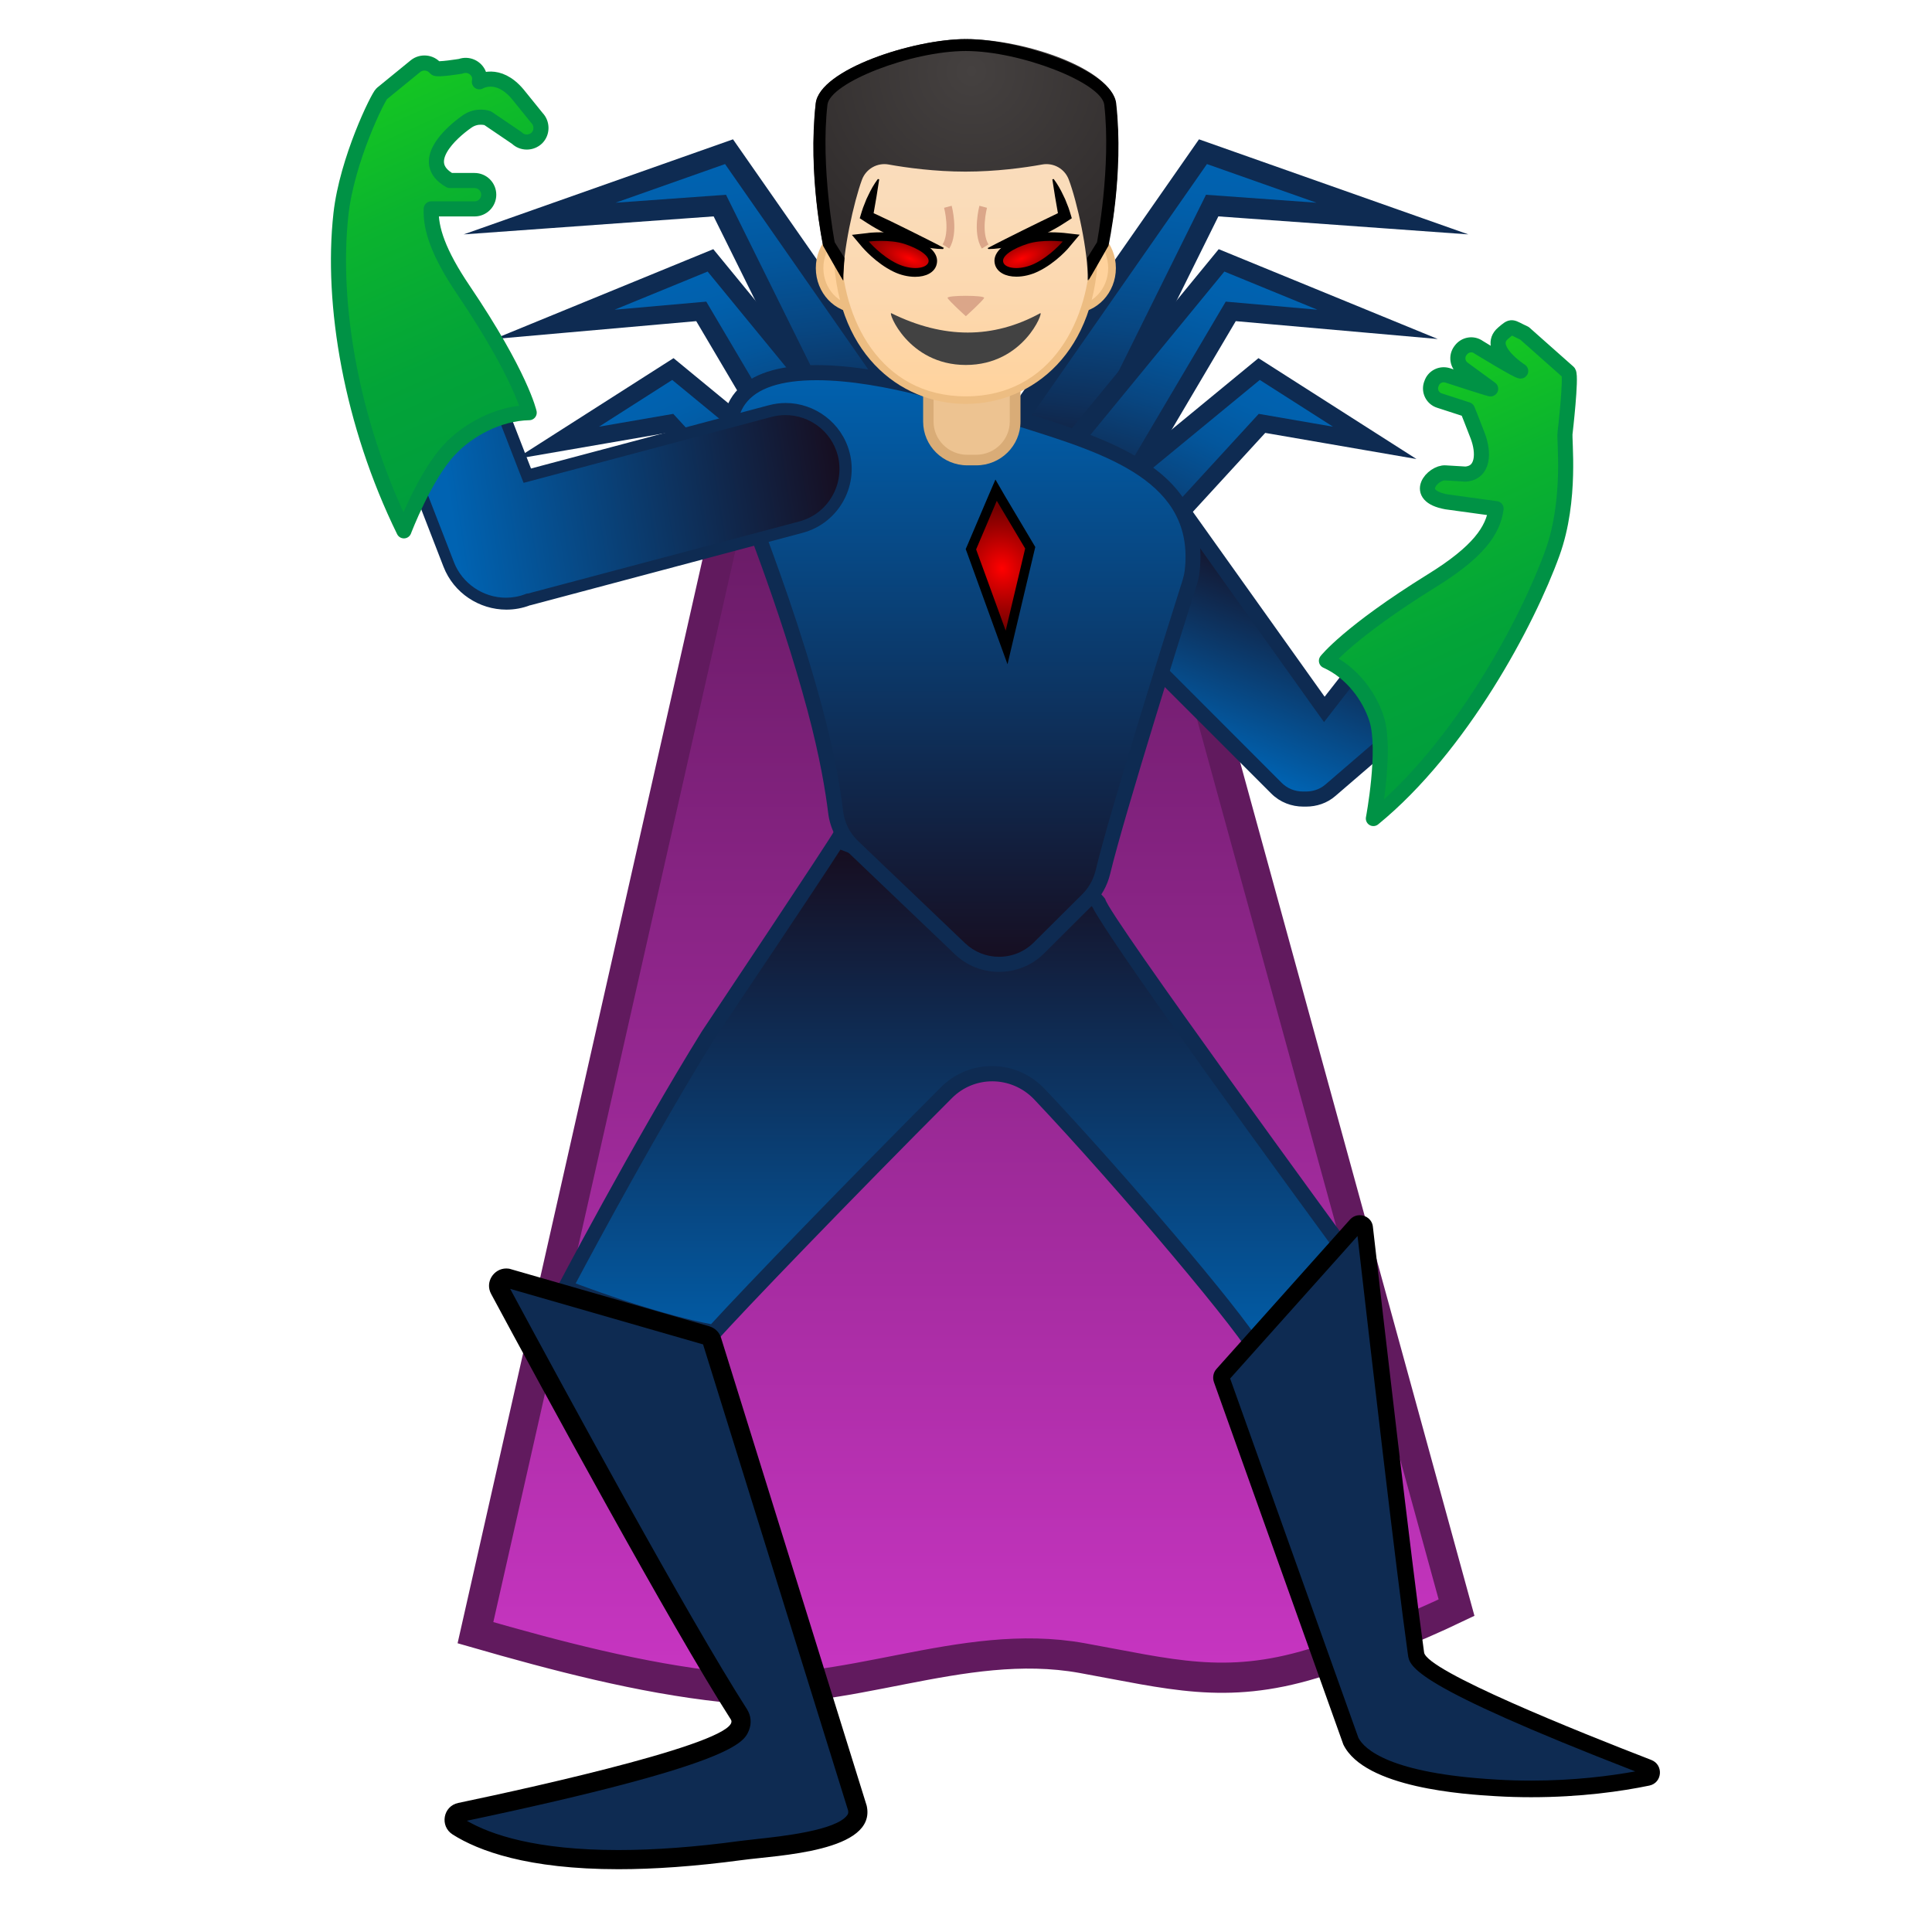 <svg enable-background="new 0 0 128 128" viewBox="0 0 128 128" xmlns="http://www.w3.org/2000/svg" xmlns:xlink="http://www.w3.org/1999/xlink"><linearGradient id="a" gradientUnits="userSpaceOnUse" x1="64" x2="64" y1="34.33" y2="110.86"><stop offset="0" stop-color="#691b66"/><stop offset="1" stop-color="#c735c1"/></linearGradient><linearGradient id="b"><stop offset=".003" stop-color="#0063b2"/><stop offset=".136" stop-color="#0160ac"/><stop offset=".311" stop-color="#03569c"/><stop offset=".508" stop-color="#084681"/><stop offset=".722" stop-color="#0e305b"/><stop offset=".948" stop-color="#15142b"/><stop offset="1" stop-color="#170d1f"/></linearGradient><linearGradient id="c" gradientTransform="matrix(1.065 -.128 .129 1.075 -14.88 -4.19)" gradientUnits="userSpaceOnUse" x1="56.97" x2="56.97" xlink:href="#b" y1="20.11" y2="42.31"/><linearGradient id="d" gradientTransform="matrix(.992 -.279 .289 1.031 -24.26 .87)" gradientUnits="userSpaceOnUse" x1="61.39" x2="61.39" xlink:href="#b" y1="32.83" y2="51.69"/><linearGradient id="e" gradientTransform="matrix(.909 -.417 .417 .909 -30.48 16.41)" gradientUnits="userSpaceOnUse" x1="64.88" x2="64.88" xlink:href="#b" y1="38.68" y2="56.74"/><linearGradient id="f" gradientTransform="matrix(-1.065 -.128 -.129 1.075 180.23 -4.19)" gradientUnits="userSpaceOnUse" x1="91.53" x2="91.53" xlink:href="#b" y1="24.22" y2="46.43"/><linearGradient id="g" gradientTransform="matrix(-.992 -.279 -.289 1.031 189.6 .87)" gradientUnits="userSpaceOnUse" x1="96.28" x2="96.28" xlink:href="#b" y1="42.26" y2="61.13"/><linearGradient id="h" gradientTransform="matrix(-.909 -.417 -.417 .909 195.82 16.41)" gradientUnits="userSpaceOnUse" x1="98.82" x2="98.82" xlink:href="#b" y1="54.24" y2="72.31"/><linearGradient id="i"><stop offset=".003" stop-color="#0063b2"/><stop offset="1" stop-color="#170d1f"/></linearGradient><linearGradient id="j" gradientUnits="userSpaceOnUse" x1="78.82" x2="84.27" xlink:href="#i" y1="49.59" y2="36.31"/><linearGradient id="k" gradientUnits="userSpaceOnUse" x1="63.18" x2="63.18" y1="56.03" y2="91.61"><stop offset="0" stop-color="#170d1f"/><stop offset=".997" stop-color="#0063b2"/></linearGradient><linearGradient id="l" gradientUnits="userSpaceOnUse" x1="63.68" x2="63.68" xlink:href="#i" y1="23.98" y2="64.17"/><linearGradient id="m" gradientUnits="userSpaceOnUse" x1="63.99" x2="63.99" y1="26.33" y2="4.95"><stop offset="0" stop-color="#ffd29c"/><stop offset=".024" stop-color="#ffd39e"/><stop offset=".316" stop-color="#fcd8af"/><stop offset=".629" stop-color="#fadcba"/><stop offset="1" stop-color="#f9ddbd"/></linearGradient><radialGradient id="n" cx="64.36" cy="4.72" gradientUnits="userSpaceOnUse" r="12.88"><stop offset="0" stop-color="#454140"/><stop offset="1" stop-color="#312d2d"/></radialGradient><linearGradient id="o"><stop offset=".003" stop-color="#f00"/><stop offset=".072" stop-color="#f50000"/><stop offset=".712" stop-color="#980000"/><stop offset="1" stop-color="#730000"/></linearGradient><radialGradient id="p" cx="60.47" cy="17.19" gradientTransform="matrix(.926 .377 -.15 .368 6.88 -11.98)" gradientUnits="userSpaceOnUse" r="3.38" xlink:href="#o"/><radialGradient id="q" cx="85.03" cy="17.29" gradientTransform="matrix(-.926 .377 .15 .368 143.82 -21.28)" gradientUnits="userSpaceOnUse" r="3.38" xlink:href="#o"/><radialGradient id="r" cx="60.46" cy="34.72" gradientTransform="matrix(.965 -.018 .07 1.035 5.61 2.81)" gradientUnits="userSpaceOnUse" r="3.84" xlink:href="#o"/><linearGradient id="s" gradientUnits="userSpaceOnUse" x1="29.49" x2="55.54" xlink:href="#i" y1="31.87" y2="27.85"/><linearGradient id="t"><stop offset="0" stop-color="#17cb1f"/><stop offset=".356" stop-color="#0bb42e"/><stop offset=".719" stop-color="#03a438"/><stop offset=".997" stop-color="#009e3c"/></linearGradient><linearGradient id="u" gradientUnits="userSpaceOnUse" x1="23.42" x2="35.03" xlink:href="#t" y1="4.27" y2="30.01"/><linearGradient id="v" gradientUnits="userSpaceOnUse" x1="90.52" x2="101.4" xlink:href="#t" y1="24.08" y2="48.21"/><path d="m48.75 31.83-17.25 76.34c5.32 1.53 10.92 3.01 16.42 3.6 8.01.87 15.75-3.36 23.76-1.92 5.83 1.05 9.46 2.13 15.28.37 3.26-.98 6.47-2.24 9.54-3.71l-20.5-74.68z" fill="url(#a)" stroke="#611a5e" stroke-miterlimit="10" stroke-width="2"/><g stroke="#0e2b52" stroke-miterlimit="10"><path d="m35.75 14.48 12.55-4.43 16.01 22.96-6.75.54-9.87-19.93z" fill="url(#c)" stroke-width="1.37"/><path d="m36.73 21.49 10.34-4.24 14.37 17.52-5.82 1.37-9.16-15.51z" fill="url(#d)" stroke-width="1.23"/><path d="m36.92 29.34 7.66-4.89 15.93 13.11-5.37 2.21-10.75-11.72z" fill="url(#e)" stroke-width="1.17"/><path d="m92.25 14.48-12.55-4.43-16.01 22.96 6.75.54 9.87-19.93z" fill="url(#f)" stroke-width="1.37"/><path d="m91.27 21.49-10.34-4.24-14.37 17.52 5.82 1.37 9.16-15.51z" fill="url(#g)" stroke-width="1.23"/><path d="m91.08 29.34-7.66-4.89-15.93 13.11 5.37 2.21 10.75-11.72z" fill="url(#h)" stroke-width="1.17"/></g><path d="m86.34 52.95c-.67 0-1.3-.25-1.76-.72l-14.14-14.14c-.97-.97-.97-2.56 0-3.54l1.94-1.94c.31-.31.99-.49 1.87-.49 1.44 0 3.04.47 3.64 1.07l9.85 13.81 3.19-4.09c.38-.32.96-.53 1.56-.53.73 0 1.42.32 1.9.87l.22.25c.9 1.04.78 2.63-.26 3.53l-6.19 5.33c-.45.39-1.01.59-1.62.59z" fill="url(#j)"/><path d="m74.26 32.62c1.36 0 2.74.45 3.24.88l9.44 13.25.78 1.09.82-1.06 2.71-3.48c.35-.27.78-.42 1.23-.42.59 0 1.14.25 1.52.69l.22.25c.72.84.63 2.1-.21 2.82l-6.19 5.33c-.45.39-.96.47-1.31.47h-.03-.03-.12c-.54 0-1.04-.2-1.41-.57l-14.12-14.14c-.78-.78-.78-2.05 0-2.83l1.94-1.94c.17-.17.71-.34 1.52-.34m0-1c-.94 0-1.78.19-2.23.64l-1.94 1.94c-1.17 1.17-1.17 3.08 0 4.24l14.14 14.14c.58.58 1.35.86 2.12.86h.17.01c.69 0 1.39-.22 1.95-.71l6.19-5.33c1.25-1.08 1.39-2.98.32-4.23l-.22-.25c-.59-.69-1.43-1.04-2.28-1.04-.69 0-1.39.24-1.95.72l-2.78 3.56-9.5-13.33c-.73-.72-2.49-1.21-4-1.21z" fill="#0e2b52"/><path d="m83.17 89.36c-1.68-2.64-9.48-11.79-14.32-16.87-.82-.86-1.93-1.34-3.12-1.34-1.14 0-2.22.45-3.02 1.25-6.19 6.2-13.52 13.79-15.4 15.89-3.62-.65-8.31-2.38-9.86-2.97 1.12-2.11 5.6-10.49 9.47-16.72.03-.05.45-.67 1.08-1.62 5.25-7.88 6.92-10.42 7.46-11.29.99.35 3.94 1.48 8.28 3.93.76.43 1.54.65 2.31.65 2.25 0 3.81-1.83 4.5-2.82.23.24.55.58 1.01 1.07.47.49 1.1 1.15 1.22 1.31.87 1.87 12.23 17.46 16.12 22.77-.72 1.09-3.36 4.99-5.73 6.76z" fill="url(#k)"/><path d="m55.68 56.29c1.23.46 3.97 1.58 7.83 3.76.84.47 1.7.71 2.55.71 2.12 0 3.68-1.46 4.54-2.55.17.18.37.39.6.63.45.47 1.07 1.12 1.18 1.27-.01-.01-.1-.14-.14-.33.22 1.04 8.74 12.85 16.03 22.82-.84 1.26-2.99 4.33-5 6.02-2.36-3.43-10.13-12.34-14.07-16.49-.92-.96-2.15-1.5-3.48-1.5-1.28 0-2.48.5-3.38 1.4-6 6.01-13.08 13.34-15.23 15.7-3.19-.61-7.12-2.01-8.97-2.7 1.44-2.71 5.58-10.38 9.18-16.18.04-.07.45-.68 1.07-1.6 4.65-6.93 6.52-9.76 7.29-10.96m-.43-1.21c-.04.2-8.65 13.1-8.75 13.25-4.5 7.25-9.75 17.25-9.75 17.25s6.25 2.5 10.75 3.25c1.53-1.75 9.16-9.66 15.57-16.08.74-.74 1.7-1.11 2.67-1.11 1 0 2.01.4 2.76 1.18 5.55 5.86 14.17 16.09 14.5 17.26 2.97-1.89 6.5-7.5 6.5-7.5s-16.04-21.93-16.27-23c-.04-.18-2.69-2.8-2.73-3 0 0-1.69 3.18-4.44 3.18-.63 0-1.32-.17-2.06-.58-5.5-3.1-8.75-4.1-8.75-4.1z" fill="#0e2b52"/><path d="m66.19 63.89c-.97 0-1.89-.37-2.59-1.04l-7.09-6.78c-.63-.6-1.03-1.4-1.13-2.26-.17-1.42-.55-3.75-1.38-6.86-1.4-5.21-3.1-9.75-4.22-12.76-.41-1.1-.73-1.96-.91-2.52-.75-2.32-.7-4.08.13-5.22.85-1.17 2.58-1.77 5.12-1.77 4.58 0 10.17 1.97 10.23 1.99 1.08.41 2.26.78 3.51 1.17 5.56 1.75 11.87 3.73 11.13 10.02-.02.21-.07.43-.15.69-.8 2.51-4.81 15.26-5.76 19.22-.17.7-.52 1.33-1.01 1.82-.83.82-2.06 2.05-3.21 3.2-.73.71-1.67 1.1-2.67 1.1z" fill="url(#l)"/><path d="m54.11 25.19c4.49 0 10.01 1.94 10.04 1.95 1.1.42 2.29.79 3.55 1.18 5.64 1.77 11.48 3.61 10.79 9.48-.02.18-.07.38-.13.6-.8 2.52-4.82 15.28-5.77 19.26-.15.61-.45 1.15-.88 1.58-.83.82-2.07 2.05-3.22 3.2-.61.61-1.43.95-2.3.95-.84 0-1.64-.32-2.25-.9l-7.1-6.78c-.54-.52-.89-1.21-.98-1.96-.17-1.43-.55-3.79-1.4-6.93-1.41-5.23-3.11-9.79-4.24-12.8-.41-1.09-.73-1.95-.9-2.49-.7-2.16-.68-3.77.06-4.77.76-1.04 2.35-1.57 4.73-1.57m0-1c-4.21 0-7.67 1.6-5.73 7.64.66 2.06 3.2 8.1 5.12 15.25.83 3.1 1.2 5.41 1.37 6.79.12.98.57 1.88 1.28 2.56l7.1 6.78c.82.79 1.88 1.18 2.94 1.18 1.09 0 2.17-.41 3-1.24 1.15-1.15 2.39-2.38 3.21-3.2.57-.56.96-1.27 1.15-2.05.95-3.96 5-16.83 5.75-19.19.08-.25.14-.52.17-.78.95-8.14-8.9-9.42-14.97-11.72 0 0-5.67-2.02-10.39-2.02z" fill="#0e2b52"/><path d="m64.08 30.48c-1.42 0-2.58-1.14-2.58-2.55v-3.19h5.75v3.19c0 1.41-1.16 2.55-2.58 2.55z" fill="#edc391"/><path d="m66.9 25.09v2.84c0 1.21-1 2.2-2.23 2.2h-.59c-1.23 0-2.23-.99-2.23-2.2v-2.84zm.7-.7h-6.44v3.54c0 1.6 1.31 2.9 2.93 2.9h.59c1.62 0 2.93-1.3 2.93-2.9v-3.54z" fill="#d9ac77"/><path d="m56.85 20.5c-1.41 0-2.55-1.23-2.55-2.73s1.14-2.73 2.55-2.73h14.28c1.41 0 2.55 1.22 2.55 2.73s-1.14 2.73-2.55 2.73z" fill="#ffd29c"/><path d="m71.12 15.28c1.27 0 2.3 1.11 2.3 2.48s-1.03 2.48-2.3 2.48h-14.27c-1.27 0-2.3-1.11-2.3-2.48s1.03-2.48 2.3-2.48zm0-.5h-14.27c-1.54 0-2.8 1.34-2.8 2.98s1.26 2.98 2.8 2.98h14.28c1.54 0 2.8-1.34 2.8-2.98s-1.27-2.98-2.81-2.98z" fill="#edbd82"/><path d="m63.99 26.51c-4.1 0-8.51-3.18-8.51-10.15 0-5.58 3.25-11.61 8.51-11.61s8.51 6.03 8.51 11.61c-.01 6.97-4.42 10.15-8.51 10.15z" fill="url(#m)"/><path d="m63.99 5c5.1 0 8.26 5.9 8.26 11.36 0 4.77-2.58 9.9-8.26 9.9-5.67 0-8.26-5.13-8.26-9.9 0-5.46 3.16-11.36 8.26-11.36m0-.5c-4.55 0-8.76 4.86-8.76 11.86 0 6.96 4.34 10.4 8.76 10.4s8.76-3.44 8.76-10.4c-.01-7-4.22-11.86-8.76-11.86z" fill="#edbd82"/><path d="m62.78 19.74c.08.19 1.21 1.21 1.21 1.21s1.13-1.02 1.21-1.21c.07-.19-2.5-.19-2.42 0z" fill="#dba689"/><path d="m68.92 20.75c-3.13 1.71-6.4 1.71-9.87 0-.24-.12 1.1 3.43 4.94 3.43s5.17-3.56 4.93-3.43z" fill="#424242"/><path d="m73.92 6.85c-.25-2.25-5.97-4.26-9.94-4.26-3.46 0-9.68 2.01-9.94 4.26-.53 4.7.49 9.43.49 9.43s1.33 2.35 1.33 2.3c-.04-1.89.72-5.25 1.25-6.68.27-.72 1.02-1.14 1.77-1 1.16.21 3.06.47 5.08.47 2.03 0 3.93-.26 5.08-.47.76-.14 1.5.28 1.77 1 .54 1.43 1.3 4.78 1.25 6.68 0 .05 1.33-2.3 1.33-2.3s1.06-4.73.53-9.43z" fill="url(#n)"/><path d="m62.48 16.5c-.24 0-.48-.02-.71-.05l-.34-.05-.33-.07c-.22-.04-.43-.11-.65-.17s-.42-.13-.63-.2c-.82-.31-1.61-.69-2.35-1.17l-.51-.33.13-.43c.06-.19.12-.37.2-.55l.11-.28.13-.27c.08-.18.18-.36.28-.54s.22-.35.35-.53l.09.02c-.06.38-.12.77-.18 1.15l-.2 1.15-.04-.08 1.17.55 1.18.58 1.18.59c.39.19.78.4 1.17.6z"/><path d="m60.63 18.04c-.42 0-.89-.11-1.3-.31-1.13-.54-1.95-1.51-1.99-1.55l-.34-.4.52-.06s.36-.04.85-.04c.63 0 1.17.07 1.6.21s1.46.52 1.75 1.09c.08.17.1.34.05.5-.11.35-.54.56-1.14.56z" fill="url(#p)"/><path d="m58.38 15.96c.46 0 1.03.04 1.51.19.97.31 1.75.81 1.62 1.23-.08.24-.42.38-.87.38-.35 0-.77-.09-1.18-.28-1.1-.52-1.9-1.48-1.9-1.48s.35-.04.82-.04m0-.57c-.5 0-.87.04-.89.05l-1.05.12.68.81c.04.04.9 1.06 2.08 1.63.45.22.96.34 1.43.34.73 0 1.26-.29 1.41-.77.24-.75-.48-1.46-1.98-1.95-.45-.16-1.02-.23-1.68-.23z"/><path d="m65.49 16.5c.24 0 .48-.02.71-.05l.34-.05.33-.07c.22-.04.43-.11.65-.17s.42-.13.63-.2c.82-.31 1.61-.69 2.35-1.17l.51-.33-.13-.43c-.06-.19-.12-.37-.2-.55l-.11-.28-.13-.27c-.08-.18-.18-.36-.28-.54s-.22-.35-.35-.53l-.09.02c.06.38.12.77.18 1.15l.2 1.15.04-.08-1.18.57-1.18.58-1.18.59c-.39.19-.78.4-1.17.6z"/><path d="m67.34 18.04c-.6 0-1.03-.21-1.14-.57-.05-.16-.03-.33.05-.5.29-.57 1.32-.96 1.75-1.09.43-.14.96-.21 1.6-.21.49 0 .85.04.85.04l.52.06-.34.4c-.04.04-.86 1.01-1.99 1.55-.41.22-.88.32-1.3.32z" fill="url(#q)"/><path d="m69.59 15.96c.47 0 .82.04.82.04s-.81.96-1.89 1.48c-.41.19-.83.28-1.18.28-.45 0-.8-.14-.87-.38-.14-.42.64-.92 1.62-1.23.47-.15 1.04-.19 1.5-.19m0-.57c-.66 0-1.23.07-1.68.22-1.5.48-2.22 1.2-1.98 1.95.16.48.68.77 1.41.77.47 0 .97-.12 1.43-.34 1.19-.57 2.05-1.58 2.08-1.63l.68-.81-1.05-.12c-.02 0-.39-.04-.89-.04z"/><path d="m73.95 6.85c-.25-2.25-6.48-4.26-9.94-4.26 0 0-.01.02-.01.06 0-.04-.01-.06-.01-.06-3.46 0-9.68 2.01-9.94 4.26-.53 4.7.49 9.43.49 9.43s1.31 2.3 1.33 2.3c-.01-.36.08-1.49.08-1.49l-.65-1.04s-.95-5-.48-9.11c.17-1.47 5.56-3.56 9.16-3.56.01 0 .01-.01.01-.03 0 .02.01.03.01.03 3.6 0 8.99 2.1 9.16 3.56.47 4.11-.48 9.11-.48 9.11l-.65 1.04s.09 1.14.08 1.49c.02 0 1.33-2.3 1.33-2.3s1.04-4.73.51-9.43z"/><path d="m74.04 10.99c-.08 1.23-.2 2.45-.35 3.67v.09c.14-.94.3-2.27.35-3.76.01 0 .01 0 0 0z"/><path d="m62.8 13.7s.45 1.69-.13 2.63" fill="none" stroke="#dba689" stroke-miterlimit="10" stroke-width=".52"/><path d="m65.14 13.7s-.45 1.69.13 2.63" fill="none" stroke="#dba689" stroke-miterlimit="10" stroke-width=".52"/><path d="m64.33 36.39 1.67-3.92 2.26 3.82-1.57 6.6z" fill="url(#r)"/><path d="m66.04 33.18 1.88 3.16-1.29 5.44-1.96-5.38zm-.09-1.41-.5 1.16-1.37 3.22-.1.23.09.24 1.95 5.38.73 2.01.49-2.08 1.29-5.44.06-.25-.13-.22-1.88-3.16z"/><path d="m33.55 40c-1.67 0-3.2-1.04-3.8-2.59l-4.12-10.63c-.19-.5-.18-1.04.04-1.54.22-.49.61-.87 1.11-1.06l2.74-1.07c.23-.09.47-.14.72-.14.83 0 1.58.52 1.88 1.28l2.82 7.26 16.09-4.28c.33-.09.67-.13 1.02-.13 1.81 0 3.39 1.22 3.85 2.96.27 1.02.13 2.09-.41 3.02-.54.92-1.39 1.58-2.42 1.85l-18 4.79c-.55.19-1.03.28-1.52.28z" fill="url(#s)"/><path d="m30.23 23.37c.67 0 1.28.41 1.51 1.03l2.69 6.93.26.66.68-.18 15.75-4.19c.3-.08.61-.12.91-.12 1.63 0 3.06 1.1 3.47 2.66.24.92.11 1.89-.37 2.72s-1.25 1.42-2.18 1.67l-17.96 4.77h-.04l-.1.02-.04.02c-.41.16-.85.24-1.29.24-1.51 0-2.89-.94-3.44-2.34l-4.12-10.63c-.32-.83.09-1.77.92-2.09l2.74-1.06c.22-.08.41-.11.61-.11m0-.79c-.29 0-.58.05-.86.16l-2.74 1.06c-1.23.48-1.85 1.88-1.37 3.11l4.12 10.63c.68 1.76 2.38 2.85 4.17 2.85.52 0 1.05-.09 1.57-.29.02 0 .04 0 .06-.01l18-4.79c2.33-.62 3.72-3.03 3.1-5.35-.52-1.95-2.3-3.25-4.23-3.25-.37 0-.74.05-1.12.15l-15.75 4.19-2.69-6.93c-.38-.95-1.29-1.53-2.26-1.53z" fill="#0e2b52"/><path d="m40.97 123.2c-5.94 0-9.06-1.2-10.64-2.2-.28-.18-.25-.45-.24-.53.02-.1.09-.34.4-.4 17.72-3.73 18.31-5.13 18.53-5.66.12-.28.09-.58-.07-.84-3.9-6.06-12.39-21.7-15.86-28.14-.12-.22-.05-.41.01-.5.07-.12.23-.25.43-.25.05 0 .1.01.15.02l13.13 3.78c.17.05.29.17.35.34l9.65 31c.06.29.01.56-.17.81-.9 1.25-4.5 1.63-6.43 1.84-.42.04-.8.08-1.1.12-2.96.4-5.7.61-8.14.61z" fill="#0e2b52"/><path d="m33.8 85.39 12.78 3.68 9.61 30.88c.03.17-.01.24-.06.31-.73 1.02-4.41 1.41-5.99 1.58-.43.05-.81.09-1.12.13-2.94.4-5.65.6-8.05.6-5.47 0-8.46-1.02-10.04-1.94 17.75-3.75 18.35-5.19 18.68-5.97.2-.48.15-.99-.12-1.42-3.84-5.98-12.14-21.26-15.69-27.85m-.26-1.35c-.82 0-1.43.9-1 1.69 3.27 6.08 11.94 22.05 15.88 28.19.89 1.39-12.71 4.41-18.06 5.53-1.01.21-1.24 1.54-.37 2.09 1.7 1.08 4.96 2.3 10.98 2.3 2.31 0 5.03-.18 8.23-.61 2.28-.31 8.91-.54 8.22-3.6l-9.65-31c-.11-.37-.41-.65-.78-.76l-13.13-3.78c-.11-.04-.22-.05-.32-.05z"/><path d="m101.45 118.52c-.75 0-1.53-.02-2.33-.07-6.89-.39-9.03-1.91-9.62-3.11l-8.55-23.94c-.04-.12-.02-.25.07-.34l8.83-9.88c.07-.08.15-.12.25-.12.15 0 .32.09.34.3.75 6.56 2.59 22.43 3.39 28.19.07.51.24 1.7 15.39 7.56.21.08.22.27.22.35-.01.08-.04.25-.26.3-1.68.34-4.39.76-7.73.76z" fill="#0e2b52"/><path d="m89.94 81.89c.78 6.79 2.54 22.03 3.34 27.74.11.79.28 1.99 15.06 7.73-1.66.3-4.04.61-6.9.61-.76 0-1.54-.02-2.3-.07-7.08-.4-8.75-2.02-9.14-2.76l-8.5-23.81zm.15-1.38c-.24 0-.47.09-.66.3l-8.83 9.88c-.22.24-.28.58-.17.89l8.57 24c1.41 2.89 8.08 3.3 10.08 3.42.82.05 1.61.07 2.36.07 3.3 0 5.99-.39 7.83-.77.87-.18.96-1.38.13-1.7-4.86-1.88-14.87-5.89-15.05-7.12-.83-5.94-2.74-22.48-3.39-28.18-.04-.49-.45-.79-.87-.79z"/><g stroke="#009245" stroke-linecap="round" stroke-linejoin="round" stroke-miterlimit="10"><path d="m34.24 9.14c.36.36.96.36 1.33 0 .36-.36.36-.96 0-1.33l-1.27-1.57c-1.32-1.57-2.54-.82-2.54-.82.03-.16.03-.32-.03-.48-.18-.48-.72-.73-1.2-.55 0 0-1.58.26-1.68.13-.32-.4-.92-.46-1.32-.14l-2.23 1.82c-.25.2-2.31 4.39-2.71 7.97-.67 6 .7 13.92 4.17 21 0 0 1.39-3.67 3.04-5.4 1.18-1.26 3.18-2.39 5.26-2.43 0 0-.53-2.46-4.36-8.13-1.65-2.44-2.19-4.07-2.13-5.37h2.87c.52 0 .94-.42.94-.94s-.42-.94-.94-.94h-1.63c-2.12-1.19.04-3.15 1.15-3.92.67-.46 1.35-.21 1.35-.21z" fill="url(#u)"/><path d="m103.92 24.67-2.92-2.59c-.92-.42-.78-.55-1.42 0-1.17 1 1.17 2.5 1.17 2.5-.07.09-2.78-1.57-2.78-1.57-.38-.28-.91-.19-1.19.19l-.03.04c-.28.38-.19.91.19 1.19l1.82 1.33c.11.08-2.85-.89-2.85-.89-.45-.14-.93.1-1.07.55l-.02.05c-.15.45.1.93.55 1.07l1.85.6c0 .01 0 .01.01.02 0 0 .33.82.67 1.71.43 1.12.39 2.46-.81 2.54l-1.33-.08c-.81-.06-2.25 1.5.08 1.92l3.28.45c-.2 1.44-1.16 2.86-4.27 4.78-5.51 3.42-6.97 5.3-6.97 5.3 1.7.76 2.87 2.4 3.33 3.87.64 2.03-.22 6.58-.22 6.58 5.79-4.73 10.22-13.04 11.86-17.59 1.28-3.55.76-7.55.84-7.96 0 0 .43-3.71.23-4.01z" fill="url(#v)"/></g></svg>